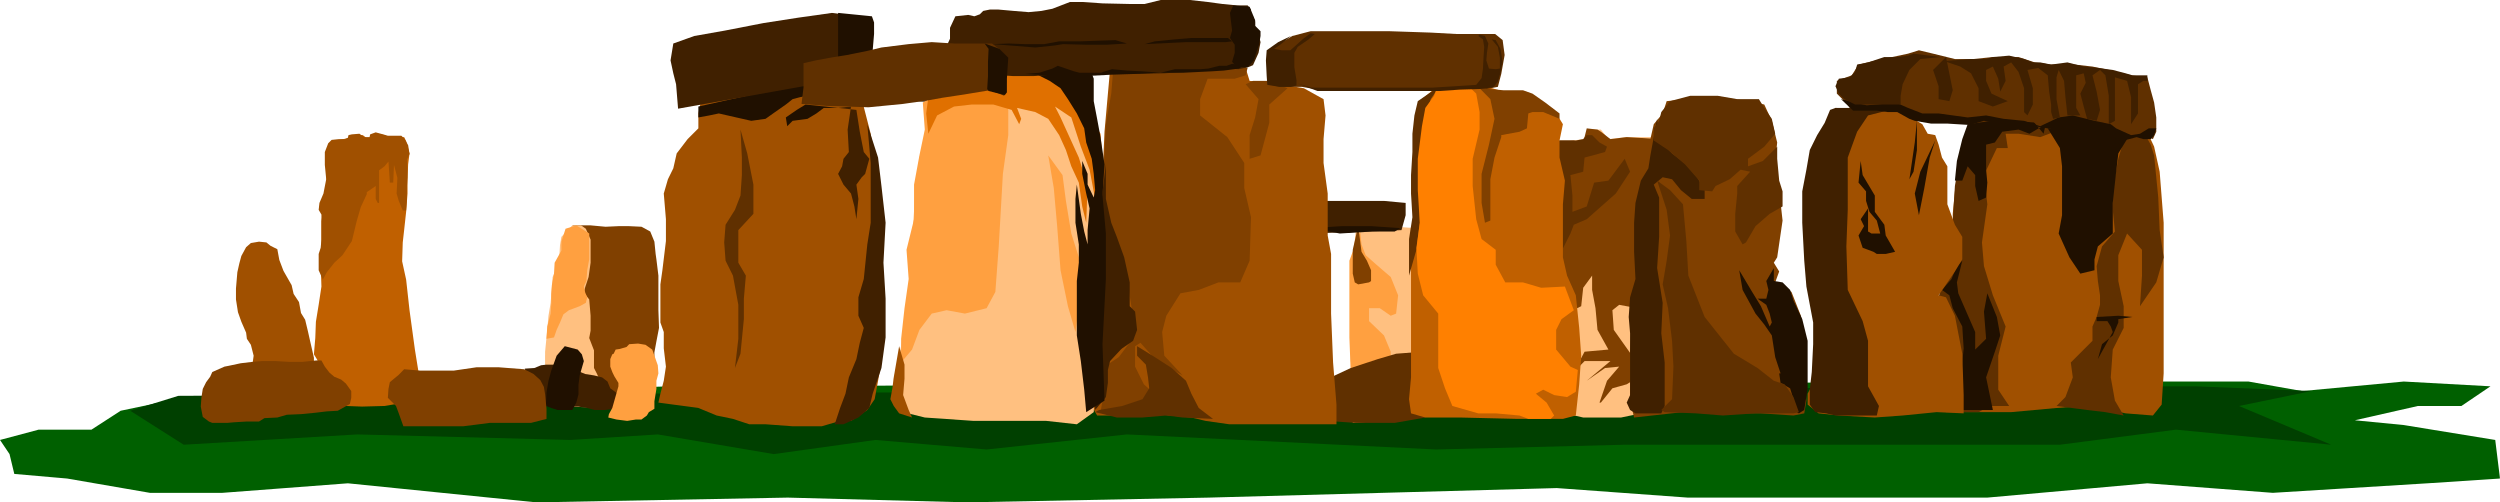 <?xml version="1.0" encoding="UTF-8" standalone="no"?>
<svg
   xmlns:ooo="http://xml.openoffice.org/svg/export"
   xmlns:dc="http://purl.org/dc/elements/1.1/"
   xmlns:cc="http://creativecommons.org/ns#"
   xmlns:rdf="http://www.w3.org/1999/02/22-rdf-syntax-ns#"
   xmlns:svg="http://www.w3.org/2000/svg"
   xmlns="http://www.w3.org/2000/svg"
   xmlns:sodipodi="http://sodipodi.sourceforge.net/DTD/sodipodi-0.dtd"
   xmlns:inkscape="http://www.inkscape.org/namespaces/inkscape"
   version="1.2"
   width="162.63mm"
   height="32.68mm"
   viewBox="0 0 16263 3268"
   preserveAspectRatio="xMidYMid"
   xml:space="preserve"
   id="svg227"
   sodipodi:docname="stonhnge.svg"
   style="fill-rule:evenodd;stroke-width:28.222;stroke-linejoin:round"
   inkscape:version="0.92.5 (2060ec1f9f, 2020-04-08)"><sodipodi:namedview
   pagecolor="#ffffff"
   bordercolor="#666666"
   borderopacity="1"
   objecttolerance="10"
   gridtolerance="10"
   guidetolerance="10"
   inkscape:pageopacity="0"
   inkscape:pageshadow="2"
   inkscape:window-width="664"
   inkscape:window-height="487"
   id="namedview229"
   showgrid="false"
   inkscape:zoom="0.2102413"
   inkscape:cx="307.35118"
   inkscape:cy="61.757479"
   inkscape:window-x="0"
   inkscape:window-y="0"
   inkscape:window-maximized="0"
   inkscape:current-layer="svg227" />
 <defs
   class="ClipPathGroup"
   id="defs8">
  <clipPath
   id="presentation_clip_path"
   clipPathUnits="userSpaceOnUse">
   <rect
   x="0"
   y="0"
   width="21000"
   height="29700"
   id="rect2" />
  </clipPath>
  <clipPath
   id="presentation_clip_path_shrink"
   clipPathUnits="userSpaceOnUse">
   <rect
   x="21"
   y="29"
   width="20958"
   height="29641"
   id="rect5" />
  </clipPath>
 </defs>
 <defs
   class="TextShapeIndex"
   id="defs12">
  <g
   ooo:slide="id1"
   ooo:id-list="id3"
   id="g10" />
 </defs>
 <defs
   class="EmbeddedBulletChars"
   id="defs44">
  <g
   id="bullet-char-template-57356"
   transform="matrix(4.8828125e-4,0,0,-4.8828125e-4,0,0)">
   <path
   d="M 580,1141 1163,571 580,0 -4,571 Z"
   id="path14"
   inkscape:connector-curvature="0" />
  </g>
  <g
   id="bullet-char-template-57354"
   transform="matrix(4.8828125e-4,0,0,-4.8828125e-4,0,0)">
   <path
   d="M 8,1128 H 1137 V 0 H 8 Z"
   id="path17"
   inkscape:connector-curvature="0" />
  </g>
  <g
   id="bullet-char-template-10146"
   transform="matrix(4.8828125e-4,0,0,-4.8828125e-4,0,0)">
   <path
   d="M 174,0 602,739 174,1481 1456,739 Z M 1358,739 309,1346 659,739 Z"
   id="path20"
   inkscape:connector-curvature="0" />
  </g>
  <g
   id="bullet-char-template-10132"
   transform="matrix(4.8828125e-4,0,0,-4.8828125e-4,0,0)">
   <path
   d="M 2015,739 1276,0 H 717 l 543,543 H 174 v 393 h 1086 l -543,545 h 557 z"
   id="path23"
   inkscape:connector-curvature="0" />
  </g>
  <g
   id="bullet-char-template-10007"
   transform="matrix(4.8828125e-4,0,0,-4.8828125e-4,0,0)">
   <path
   d="m 0,-2 c -7,16 -16,29 -25,39 l 381,530 c -94,256 -141,385 -141,387 0,25 13,38 40,38 9,0 21,-2 34,-5 21,4 42,12 65,25 l 27,-13 111,-251 280,301 64,-25 24,25 c 21,-10 41,-24 62,-43 C 886,937 835,863 770,784 769,783 710,716 594,584 L 774,223 c 0,-27 -21,-55 -63,-84 l 16,-20 C 717,90 699,76 672,76 641,76 570,178 457,381 L 164,-76 c -22,-34 -53,-51 -92,-51 -42,0 -63,17 -64,51 -7,9 -10,24 -10,44 0,9 1,19 2,30 z"
   id="path26"
   inkscape:connector-curvature="0" />
  </g>
  <g
   id="bullet-char-template-10004"
   transform="matrix(4.8828125e-4,0,0,-4.8828125e-4,0,0)">
   <path
   d="M 285,-33 C 182,-33 111,30 74,156 52,228 41,333 41,471 c 0,78 14,145 41,201 34,71 87,106 158,106 53,0 88,-31 106,-94 l 23,-176 c 8,-64 28,-97 59,-98 l 735,706 c 11,11 33,17 66,17 42,0 63,-15 63,-46 V 965 c 0,-36 -10,-64 -30,-84 L 442,47 C 390,-6 338,-33 285,-33 Z"
   id="path29"
   inkscape:connector-curvature="0" />
  </g>
  <g
   id="bullet-char-template-9679"
   transform="matrix(4.8828125e-4,0,0,-4.8828125e-4,0,0)">
   <path
   d="M 813,0 C 632,0 489,54 383,161 276,268 223,411 223,592 c 0,181 53,324 160,431 106,107 249,161 430,161 179,0 323,-54 432,-161 108,-107 162,-251 162,-431 0,-180 -54,-324 -162,-431 C 1136,54 992,0 813,0 Z"
   id="path32"
   inkscape:connector-curvature="0" />
  </g>
  <g
   id="bullet-char-template-8226"
   transform="matrix(4.8828125e-4,0,0,-4.8828125e-4,0,0)">
   <path
   d="m 346,457 c -73,0 -137,26 -191,78 -54,51 -81,114 -81,188 0,73 27,136 81,188 54,52 118,78 191,78 73,0 134,-26 185,-79 51,-51 77,-114 77,-187 0,-75 -25,-137 -76,-188 -50,-52 -112,-78 -186,-78 z"
   id="path35"
   inkscape:connector-curvature="0" />
  </g>
  <g
   id="bullet-char-template-8211"
   transform="matrix(4.8828125e-4,0,0,-4.8828125e-4,0,0)">
   <path
   d="M -4,459 H 1135 V 606 H -4 Z"
   id="path38"
   inkscape:connector-curvature="0" />
  </g>
  <g
   id="bullet-char-template-61548"
   transform="matrix(4.8828125e-4,0,0,-4.8828125e-4,0,0)">
   <path
   d="m 173,740 c 0,163 58,303 173,419 116,115 255,173 419,173 163,0 302,-58 418,-173 116,-116 174,-256 174,-419 0,-163 -58,-303 -174,-418 C 1067,206 928,148 765,148 601,148 462,206 346,322 231,437 173,577 173,740 Z"
   id="path41"
   inkscape:connector-curvature="0" />
  </g>
 </defs>
 <g
   id="g49"
   transform="translate(-2368,-13216)">
  <g
   id="id2"
   class="Master_Slide">
   <g
   id="bg-id2"
   class="Background" />
   <g
   id="bo-id2"
   class="BackgroundObjects" />
  </g>
 </g>
 <g
   class="SlideGroup"
   id="g225"
   transform="translate(-2368,-13216)">
  <g
   id="g223">
   <g
   id="container-id1">
    <g
   id="id1"
   class="Slide"
   clip-path="url(#presentation_clip_path)">
     <g
   class="Page"
   id="g219">
      <g
   class="Graphic"
   id="g217">
       <g
   id="id3">
        <rect
   class="BoundingBox"
   x="2368"
   y="13216"
   width="16263"
   height="3268"
   id="rect51"
   style="fill:none;stroke:none" />
        <defs
   id="defs56">
         <clipPath
   id="clip_path_1"
   clipPathUnits="userSpaceOnUse">
          <path
   d="m 2368,13216 h 16262 v 3267 H 2368 Z"
   id="path53"
   inkscape:connector-curvature="0" />
         </clipPath>
        </defs>
        <g
   clip-path="url(#clip_path_1)"
   id="g214">
         <path
   d="m 3466,15822 -313,66 -190,123 h -344 l -251,67 62,92 31,129 344,30 538,93 h 472 l 816,-62 1226,124 1636,-31 1165,31 1575,-31 2262,-62 852,62 h 1949 l 1041,-93 816,62 1006,-62 472,-31 -31,-251 -595,-97 -318,-31 410,-93 h 283 l 189,-128 -564,-31 -662,62 -348,-62 h -283 -595 l -9378,31 z"
   id="path58"
   inkscape:connector-curvature="0"
   style="fill:#006000;stroke:none" />
         <path
   d="m 3215,15888 313,-97 12840,-62 h 283 l 754,31 -472,97 600,252 -1010,-98 -755,98 h -1288 -1543 l -1227,31 -2011,-98 -913,98 -724,-62 -661,92 -754,-128 -569,36 -1385,-36 -1130,67 z"
   id="path60"
   inkscape:connector-curvature="0"
   style="fill:#004000;stroke:none" />
         <path
   d="m 12513,14143 154,-22 45,-62 h 70 l 49,62 119,-13 h 92 142 l 26,592 -49,614 -13,583 -106,8 -128,27 h -141 -106 l -154,-35 -13,-627 -80,-605 z"
   id="path62"
   inkscape:connector-curvature="0"
   style="fill:#ffc080;stroke:none" />
         <path
   d="m 13161,14121 23,544 -9,344 -36,234 -238,-44 -44,35 9,128 119,168 57,128 -92,58 -93,26 -75,93 h -9 l 49,-142 79,-92 -92,9 -119,83 154,-128 h -168 l -70,71 70,-132 155,-14 -71,-128 -13,-141 -22,-119 v -93 l -58,79 -13,120 -128,62 -26,-217 -35,-93 v -35 -22 -62 -269 l -9,-380 57,-62 h 93 l 61,13 23,-92 70,8 22,14 62,48 106,-13 z"
   id="path64"
   inkscape:connector-curvature="0"
   style="fill:#804000;stroke:none" />
         <path
   d="m 12500,14130 h 119 l 48,-9 23,-26 h 35 l 48,48 49,27 -13,35 -133,36 -9,92 -83,22 13,133 v 106 l 93,-35 48,-155 93,-13 106,-142 35,84 -93,142 -189,167 -84,36 -22,57 -71,141 v -198 l -13,-217 z"
   id="path66"
   inkscape:connector-curvature="0"
   style="fill:#603000;stroke:none" />
         <path
   d="m 15182,14015 -62,199 -35,247 -14,146 v 283 l -114,353 v 556 l 70,98 h 163 261 l 295,-27 190,-13 93,13 167,35 177,14 57,-71 13,-203 v -437 -270 -273 l -26,-332 -36,-163 -35,-75 -106,-9 -225,-35 -282,-14 -190,-35 -233,-13 z"
   id="path68"
   inkscape:connector-curvature="0"
   style="fill:#a05000;stroke:none" />
         <path
   d="m 15438,15857 -71,-106 v -22 -199 l 48,-190 -83,-203 -58,-190 -13,-154 35,-248 -22,-190 84,-176 h 71 l -14,-93 h 84 l 141,22 93,-35 -71,-58 -163,-26 -309,13 -57,141 -48,283 -22,367 -84,357 70,685 71,62 h 119 l 71,-40 z"
   id="path70"
   inkscape:connector-curvature="0"
   style="fill:#603000;stroke:none" />
         <path
   d="m 15746,15857 58,-58 48,-128 -13,-97 70,-70 71,-71 v -93 l 27,-62 22,-79 v -62 l -14,-93 -8,-97 35,-128 84,-97 -14,-141 v -142 l 36,-190 35,-119 35,-22 106,-13 35,62 22,70 27,274 9,212 26,177 -48,163 -106,155 13,-199 v -168 l -97,-106 -57,141 v 168 l 35,164 v 141 l -71,141 -13,181 27,151 57,97 -119,-22 -119,-14 z"
   id="path72"
   inkscape:connector-curvature="0"
   style="fill:#603000;stroke:none" />
         <path
   d="m 16015,15552 27,-97 70,-57 36,-84 v -22 l 92,-14 -92,-8 -141,8 v 27 h 70 l 22,35 13,36 z"
   id="path74"
   inkscape:connector-curvature="0"
   style="fill:#201000;stroke:none" />
         <path
   d="m 15689,14051 h 79 141 l 155,22 70,22 71,26 -57,93 -14,119 -22,203 v 93 106 l -97,84 -22,84 v 71 l -92,22 -71,-106 -70,-155 22,-119 v -163 -155 l -14,-119 z"
   id="path76"
   inkscape:connector-curvature="0"
   style="fill:#201000;stroke:none" />
         <path
   d="m 15592,14002 h -269 l -155,22 -35,97 -35,142 -13,128 h 48 l 35,-93 49,57 v 71 l 22,97 49,-22 8,-97 -8,-84 v -163 l 57,-14 48,-70 106,-14 71,27 106,-62 -14,62 z"
   id="path78"
   inkscape:connector-curvature="0"
   style="fill:#201000;stroke:none" />
         <path
   d="m 15120,15883 v -176 l 22,-225 -9,-142 -62,-119 -22,-84 -48,-35 62,-71 35,-84 35,-35 -35,141 9,71 48,110 62,142 v 114 l 71,-70 -14,-177 22,-119 62,154 22,120 -35,106 -57,167 44,212 z"
   id="path80"
   inkscape:connector-curvature="0"
   style="fill:#201000;stroke:none" />
         <path
   d="m 11582,14700 -211,-13 h -181 l -9,97 -26,163 v 141 239 238 l 26,142 v 234 l 353,-9 212,-27 -36,-331 -70,-556 z"
   id="path82"
   inkscape:connector-curvature="0"
   style="fill:#ffc080;stroke:none" />
         <path
   d="m 11216,14722 9,84 27,70 70,62 93,80 48,119 -13,119 -35,14 -71,-49 h -70 v 84 l 97,93 44,106 v 132 l -36,115 -22,203 -189,13 -13,-322 -9,-234 v -239 -260 z"
   id="path84"
   inkscape:connector-curvature="0"
   style="fill:#ffa040;stroke:none" />
         <path
   d="m 11203,14687 13,97 9,70 35,58 27,62 v 70 l -13,9 -71,13 -22,-13 -13,-57 v -84 -71 z"
   id="path86"
   inkscape:connector-curvature="0"
   style="fill:#804000;stroke:none" />
         <path
   d="m 10837,15742 168,-62 150,-70 176,-58 119,-35 168,-13 22,238 v 155 35 l -199,35 h -251 l -199,-13 -203,-35 z"
   id="path88"
   inkscape:connector-curvature="0"
   style="fill:#603000;stroke:none" />
         <path
   d="m 10956,14523 h 128 141 71 26 22 27 l 141,13 v 80 l -27,97 -225,9 -375,13 z"
   id="path90"
   inkscape:connector-curvature="0"
   style="fill:#402000;stroke:none" />
         <path
   d="m 10899,14700 198,-13 h 190 l 190,13 -36,22 h -145 l -212,13 z"
   id="path92"
   inkscape:connector-curvature="0"
   style="fill:#201000;stroke:none" />
         <path
   d="m 6095,14682 h 115 l 97,9 88,-4 h 62 l 84,4 57,31 27,66 8,80 5,35 13,106 v 115 110 l 4,115 -17,88 -13,71 v 93 l -14,62 v 70 l -9,36 -4,48 -93,31 h -145 l -88,9 h -155 l -128,-5 -70,-30 -13,-76 13,-110 v -106 l 22,-146 31,-163 -9,-119 22,-128 22,-62 26,-71 v -53 z"
   id="path94"
   inkscape:connector-curvature="0"
   style="fill:#804000;stroke:none" />
         <path
   d="m 6091,14682 h 57 l 31,22 31,71 v 79 71 l -13,93 -22,66 -9,35 35,45 9,106 v 97 l -9,48 31,80 v 70 45 l 18,35 22,48 35,58 -22,119 -203,-9 -168,-26 -8,-128 8,-106 v -97 l 14,-142 8,-92 14,-84 8,-98 5,-70 26,-58 18,-84 4,-66 9,-53 z"
   id="path96"
   inkscape:connector-curvature="0"
   style="fill:#ffc080;stroke:none" />
         <path
   d="m 6117,14682 -70,22 -27,84 v 58 l -44,79 -4,71 -14,75 -4,57 v 62 l -4,66 -22,84 -5,80 49,-9 17,-49 22,-48 22,-53 36,-27 35,-13 35,-13 40,-22 9,-36 -13,-31 -9,-39 17,-36 5,-70 13,-71 v -44 -66 -58 z"
   id="path98"
   inkscape:connector-curvature="0"
   style="fill:#ffa040;stroke:none" />
         <path
   d="m 4004,15711 v -79 l 14,-102 -18,-71 -26,-39 -5,-40 -31,-71 -22,-62 -13,-83 v -71 l 9,-106 13,-58 13,-48 31,-57 31,-27 53,-9 48,5 27,22 44,22 13,70 27,71 53,93 13,57 35,53 13,71 27,44 18,75 13,58 13,57 13,57 v 53 l 9,80 v 97 l -57,31 -141,18 -128,8 -58,-39 z"
   id="path100"
   inkscape:connector-curvature="0"
   style="fill:#a05000;stroke:none" />
         <path
   d="m 5010,14135 -13,-27 h -102 l -26,-13 -44,-9 -35,4 v 22 h -40 l -22,-17 h -44 -36 v 17 h -4 l -44,9 -40,9 -31,18 -22,31 -13,53 -4,106 4,66 -13,53 -9,57 -26,45 22,39 -9,58 v 92 80 l -13,40 8,61 5,151 -18,119 -18,110 -4,106 -9,106 22,36 36,141 44,88 4,53 102,18 105,4 146,-4 106,-18 128,-17 -9,-164 -27,-168 -35,-256 -22,-199 -26,-119 4,-123 9,-80 13,-119 9,-119 v -93 l 4,-97 9,-71 z"
   id="path102"
   inkscape:connector-curvature="0"
   style="fill:#c06000;stroke:none" />
         <path
   d="m 4468,15035 26,-48 49,-62 53,-49 61,-92 31,-128 27,-93 39,-84 v -13 l 58,-40 v 84 l 13,26 h 9 v -212 l 35,-26 26,-31 9,137 h 22 l 5,-115 22,84 -5,102 14,48 26,62 h 22 l 5,-71 v -84 l 4,-57 v -57 l -4,-62 17,-36 -9,-57 -22,-40 -22,-22 h -35 -18 -35 l -31,-9 -48,-13 -36,13 -4,18 h -35 l -31,-22 -49,4 -22,5 -4,17 -18,9 h -40 l -48,5 -22,22 -22,57 v 84 l 9,93 -18,93 -26,61 -5,45 18,31 v 75 88 l -5,53 -13,40 v 61 45 z"
   id="path104"
   inkscape:connector-curvature="0"
   style="fill:#a05000;stroke:none" />
         <path
   d="m 4163,15565 h -92 l -62,5 -75,9 -80,17 -26,5 -79,35 -14,31 -26,35 -22,44 -9,58 -4,57 13,67 40,30 22,9 h 97 l 44,-4 84,-5 h 79 l 35,-22 84,-4 62,-18 92,-4 93,-9 75,-9 71,-4 79,-44 9,-40 v -44 l -35,-49 -31,-26 -44,-18 -31,-26 -31,-40 -22,-40 h -36 l -88,9 h -84 z"
   id="path106"
   inkscape:connector-curvature="0"
   style="fill:#804000;stroke:none" />
         <path
   d="m 5782,15614 62,-4 44,-18 35,-4 h 66 l 89,22 97,39 57,9 53,13 35,27 18,44 48,35 22,36 -13,44 -35,18 -57,8 h -67 l -48,-13 -57,-9 h -62 l -84,-13 -71,-9 -48,-13 -49,-27 -4,-66 z"
   id="path108"
   inkscape:connector-curvature="0"
   style="fill:#402000;stroke:none" />
         <path
   d="m 6042,15468 -53,62 -35,97 -18,66 -13,76 -4,88 35,13 40,13 h 97 l 26,-48 14,-53 v -62 l 8,-62 14,-48 13,-45 -13,-44 -27,-31 z"
   id="path110"
   inkscape:connector-curvature="0"
   style="fill:#201000;stroke:none" />
         <path
   d="m 5319,15627 h -124 -92 l -106,-9 -35,36 -58,48 -9,44 -4,58 53,53 18,48 30,84 h 98 127 164 l 172,-22 h 158 111 l 101,-26 v -66 l -9,-93 -8,-49 -23,-44 -44,-40 -61,-31 -168,-13 h -141 z"
   id="path112"
   inkscape:connector-curvature="0"
   style="fill:#804000;stroke:none" />
         <path
   d="m 6611,15490 -44,-31 -48,-8 -58,4 -17,18 -44,13 -27,4 -13,27 -9,4 -13,31 v 49 l 13,35 13,27 27,44 v 22 l -40,141 -22,40 -4,22 53,13 70,9 57,-9 h 36 l 35,-26 13,-22 36,-22 v -49 l 13,-80 v -53 l 13,-48 -4,-53 z"
   id="path114"
   inkscape:connector-curvature="0"
   style="fill:#ffa040;stroke:none" />
         <path
   d="m 6938,13825 -27,129 v 97 l -70,70 -71,93 -22,97 -35,71 -27,93 14,167 v 142 l -23,190 -13,92 v 120 128 l 22,62 v 106 l 14,119 -14,92 -22,84 -13,58 97,13 163,22 119,49 106,22 106,35 h 106 l 176,13 h 190 l 119,-35 h 71 l 106,-71 48,-70 44,-239 v -234 l -9,-344 9,-415 -35,-270 -35,-225 -58,-225 -70,-177 -283,-13 -141,71 -260,48 z"
   id="path116"
   inkscape:connector-curvature="0"
   style="fill:#a05000;stroke:none" />
         <path
   d="m 8010,14024 70,217 22,185 27,239 -14,260 14,234 v 252 l -27,199 -57,167 -22,93 -71,62 -97,44 h -57 l 35,-106 35,-93 22,-106 49,-119 22,-106 26,-97 -35,-79 v -120 l 35,-119 23,-225 22,-141 v -239 -150 z"
   id="path118"
   inkscape:connector-curvature="0"
   style="fill:#402000;stroke:none" />
         <path
   d="m 7820,13918 84,-9 -22,150 8,146 -35,44 -9,49 -26,49 35,70 49,58 22,84 13,83 13,-132 -13,-93 35,-48 22,-22 27,-98 -36,-44 -26,-132 -22,-142 z"
   id="path120"
   inkscape:connector-curvature="0"
   style="fill:#402000;stroke:none" />
         <path
   d="m 6911,13909 v 71 l 71,-13 62,-13 114,26 97,22 93,-13 62,-44 70,-49 44,-35 49,-13 106,-23 h 70 l 119,-13 84,-9 -35,-26 -168,-13 h -119 -44 -84 l -57,26 z"
   id="path122"
   inkscape:connector-curvature="0"
   style="fill:#201000;stroke:none" />
         <path
   d="m 7185,14059 9,182 v 114 l -9,133 -36,93 -61,97 -9,115 9,119 48,97 35,190 v 221 l -22,190 36,-93 22,-225 v -133 l 13,-150 -49,-84 v -119 -93 l 98,-106 v -190 l -40,-203 z"
   id="path124"
   inkscape:connector-curvature="0"
   style="fill:#603000;stroke:none" />
         <path
   d="m 7820,13918 h -93 l -48,36 -58,35 -97,13 -35,35 -9,-57 71,-49 57,-35 z"
   id="path126"
   inkscape:connector-curvature="0"
   style="fill:#201000;stroke:none" />
         <path
   d="m 8327,13874 97,-9 58,-22 92,-13 84,-13 h 62 l 53,-18 h 39 l 106,40 -62,13 h -48 l -71,18 -79,-5 -71,5 -119,8 h -75 z"
   id="path128"
   inkscape:connector-curvature="0"
   style="fill:#201000;stroke:none" />
         <path
   d="m 6748,13499 137,-49 198,-35 252,-49 225,-35 220,-31 247,31 v 53 l 5,84 8,141 -13,106 -159,22 -247,35 -842,151 -13,-159 -18,-71 -18,-84 z"
   id="path130"
   inkscape:connector-curvature="0"
   style="fill:#402000;stroke:none" />
         <path
   d="m 7820,13300 v 221 207 l 26,9 186,-26 13,-168 9,-106 v -75 l -14,-40 z"
   id="path132"
   inkscape:connector-curvature="0"
   style="fill:#201000;stroke:none" />
         <path
   d="m 9589,13671 -36,402 -13,296 -22,402 -13,521 -35,331 v 234 l 35,62 h 190 l 149,-14 133,14 141,13 93,22 154,22 h 190 269 238 v -128 l -22,-274 -13,-318 v -388 l -22,-120 v -273 l -27,-199 v -155 l 13,-154 -13,-106 -128,-71 -212,-35 -141,-13 -26,-84 -190,13 h -437 z"
   id="path134"
   inkscape:connector-curvature="0"
   style="fill:#a05000;stroke:none" />
         <path
   d="m 10744,13790 -119,106 v 119 l -57,212 -71,22 v -154 l 36,-115 22,-119 -84,-97 48,-22 h 93 z"
   id="path136"
   inkscape:connector-curvature="0"
   style="fill:#804000;stroke:none" />
         <path
   d="m 10061,15658 -119,-128 -14,-154 27,-106 92,-146 119,-22 128,-49 h 142 l 61,-141 9,-283 -44,-190 v -163 l -110,-168 -177,-141 v -106 l 49,-133 h 176 l 71,-22 13,-48 -119,-45 -282,36 h -283 -189 l -14,176 -35,199 -9,190 -13,296 v 119 l 57,84 62,155 44,185 27,168 22,177 -106,141 -93,62 9,150 -22,71 -13,75 h 141 203 l 141,8 -84,-83 -119,-106 -57,-115 v -133 l 35,-22 106,119 z"
   id="path138"
   inkscape:connector-curvature="0"
   style="fill:#804000;stroke:none" />
         <path
   d="m 10259,15941 -93,-71 -48,-93 -35,-84 -93,-83 -110,-71 -115,-71 v 62 l 57,58 14,83 8,71 -44,71 -132,44 -150,26 -26,14 141,35 h 167 l 155,-13 106,13 z"
   id="path140"
   inkscape:connector-curvature="0"
   style="fill:#603000;stroke:none" />
         <path
   d="m 9562,14285 v 225 l 35,155 36,92 48,133 36,163 v 155 l 35,35 13,119 -26,71 -71,49 -9,8 -70,75 -14,58 v 84 l -13,92 -70,84 v -247 -287 l 13,-283 v -238 l 22,-150 v -106 z"
   id="path142"
   inkscape:connector-curvature="0"
   style="fill:#402000;stroke:none" />
         <path
   d="m 8512,13764 -83,75 -22,128 v 84 l -58,190 -26,220 -22,310 -14,211 -22,261 -35,225 -48,212 v 119 l 61,98 141,35 318,22 h 212 260 l 199,22 110,-79 22,-429 22,-450 13,-376 -13,-393 -22,-79 -35,-190 v -141 l -36,-146 -211,-35 -261,35 -225,-9 z"
   id="path144"
   inkscape:connector-curvature="0"
   style="fill:#ffc080;stroke:none" />
         <path
   d="m 9187,14227 36,212 22,248 22,287 48,234 49,168 35,-252 -13,-234 -49,-155 -35,-212 -22,-168 z"
   id="path146"
   inkscape:connector-curvature="0"
   style="fill:#ffa040;stroke:none" />
         <path
   d="m 8371,13883 13,176 -35,168 -35,190 v 225 l -49,199 14,190 -27,190 -22,199 v 154 l 71,-84 48,-128 80,-106 97,-22 119,22 141,-35 57,-106 22,-296 27,-472 35,-252 v -212 -141 l -296,-14 z"
   id="path148"
   inkscape:connector-curvature="0"
   style="fill:#ffa040;stroke:none" />
         <path
   d="m 8217,15468 35,120 v 92 l -9,106 36,97 22,49 -84,-27 -35,-48 -22,-44 13,-71 9,-71 z"
   id="path150"
   inkscape:connector-curvature="0"
   style="fill:#a05000;stroke:none" />
         <path
   d="m 8407,14086 57,-119 110,-58 115,-13 h 141 l 119,35 49,93 13,-35 -27,-71 119,27 84,44 71,106 44,97 35,106 49,106 22,155 26,106 9,-239 -57,-185 -119,-261 -36,-71 106,71 62,190 57,150 36,190 48,-71 v -190 l -13,-163 -106,-168 -93,-106 -35,-84 -84,-44 -176,-26 h -177 l -247,61 -167,71 -35,58 -14,106 z"
   id="path152"
   inkscape:connector-curvature="0"
   style="fill:#e07000;stroke:none" />
         <path
   d="m 9434,15897 119,-75 -13,-367 22,-424 v -296 l -22,-247 13,-203 -26,-177 -22,-119 -22,-115 v -146 l -13,-35 -168,-44 -115,9 h -225 l 119,26 115,58 71,48 48,71 58,93 48,97 13,92 36,106 13,98 9,106 -9,48 -40,-84 v -70 l -35,-84 v 84 l 26,128 22,97 -13,141 v 93 l -22,-84 -22,-115 -26,-190 -9,93 v 155 l 22,141 v 119 l -13,119 v 177 106 71 l 26,167 22,186 z"
   id="path154"
   inkscape:connector-curvature="0"
   style="fill:#201000;stroke:none" />
         <path
   d="m 8583,13322 84,-9 39,9 36,-13 22,-22 44,-9 h 53 l 101,9 97,8 84,-8 71,-14 57,-22 57,-22 h 84 l 128,9 177,4 h 97 l 105,-26 h 115 75 l 115,13 97,13 92,9 h 71 l 22,27 -9,22 22,22 14,35 v 40 l 13,9 22,84 -13,70 -36,80 -31,13 -61,13 -80,-4 h -75 l -141,18 -189,13 -190,4 -185,-8 -168,8 h -132 l -177,14 h -128 l -167,-9 -186,-5 -70,-44 -13,-84 4,-62 18,-39 v -71 z"
   id="path156"
   inkscape:connector-curvature="0"
   style="fill:#402000;stroke:none" />
         <path
   d="m 10497,13260 -106,-9 -22,49 14,115 -14,48 31,44 v 53 l -17,58 30,35 h 71 l 40,-44 35,-106 9,-53 v -31 l -35,-35 v -36 z"
   id="path158"
   inkscape:connector-curvature="0"
   style="fill:#201000;stroke:none" />
         <path
   d="m 8826,13503 105,-4 102,4 h 128 l 97,-18 h 132 l 234,-8 75,22 -132,8 h -133 l -150,-4 -57,9 -124,13 z"
   id="path160"
   inkscape:connector-curvature="0"
   style="fill:#201000;stroke:none" />
         <path
   d="m 9880,13485 132,-13 106,-9 h 106 132 l 27,22 -40,5 h -172 -84 l -273,13 z"
   id="path162"
   inkscape:connector-curvature="0"
   style="fill:#201000;stroke:none" />
         <path
   d="m 9037,13697 93,-8 84,-27 35,-18 53,18 53,18 35,9 h 80 57 l 75,-23 97,9 101,5 119,9 93,-23 h 84 84 l 48,-4 71,-18 h 48 l 36,-13 70,13 -26,18 -97,13 -80,5 -181,9 h -163 l -154,8 -155,5 -176,9 h -172 z"
   id="path164"
   inkscape:connector-curvature="0"
   style="fill:#201000;stroke:none" />
         <path
   d="m 7595,13627 79,-18 97,-18 106,-17 133,-27 92,-22 177,-22 150,-13 145,9 h 106 141 l 57,44 36,40 v 167 l -13,89 -93,-36 -190,31 -119,18 -101,18 -155,22 -225,22 -273,-9 -163,-13 13,-106 z"
   id="path166"
   inkscape:connector-curvature="0"
   style="fill:#603000;stroke:none" />
         <path
   d="m 8773,13499 26,35 -4,84 v 93 l -5,84 9,13 106,26 13,-17 v -89 l 9,-137 -57,-57 z"
   id="path168"
   inkscape:connector-curvature="0"
   style="fill:#201000;stroke:none" />
         <path
   d="m 12275,13812 h -128 l -71,-22 -92,-13 -133,-13 -163,39 -70,58 -27,70 -9,142 -26,260 13,248 -22,344 v 345 260 141 l -13,142 13,92 93,27 h 225 l 375,9 h 295 l 84,-22 22,-203 13,-186 -13,-181 -22,-212 -57,-128 -27,-119 v -345 l 13,-154 -35,-150 v -111 l 22,-106 -57,-93 -71,-48 z"
   id="path170"
   inkscape:connector-curvature="0"
   style="fill:#c06000;stroke:none" />
         <path
   d="m 11993,13790 70,71 27,128 -36,168 -48,190 v 189 l 22,129 35,-14 v -115 -154 l 27,-141 44,-133 v -13 l 119,-22 48,-22 9,-97 27,-9 h 70 l 106,44 v -35 l -93,-71 -83,-58 -62,-22 h -57 -71 z"
   id="path172"
   inkscape:connector-curvature="0"
   style="fill:#804000;stroke:none" />
         <path
   d="m 11732,13777 -57,84 -35,128 -22,154 v 133 l -14,199 v 190 l -22,176 -48,168 v -238 l 22,-142 -9,-154 v -120 l 9,-150 v -119 l 13,-119 22,-93 z"
   id="path174"
   inkscape:connector-curvature="0"
   style="fill:#603000;stroke:none" />
         <path
   d="m 12548,15080 -154,8 -119,-35 h -115 l -62,-115 v -97 l -92,-70 -35,-129 -23,-216 v -177 l 45,-190 v -114 l -22,-120 -49,-48 -119,13 -93,13 -13,36 -57,79 -22,119 -27,212 v 204 l 13,212 -22,163 9,168 35,141 98,119 v 164 190 l 44,132 48,115 168,48 h 114 l 155,14 57,22 h 146 l 22,-22 -49,-84 -70,-58 48,-26 71,35 84,13 57,-35 13,-141 -48,-22 -93,-111 v -128 l 35,-70 80,-58 z"
   id="path176"
   inkscape:connector-curvature="0"
   style="fill:#ff8000;stroke:none" />
         <path
   d="m 10634,13534 141,-84 119,-31 h 168 344 l 269,9 163,9 h 177 79 l 49,40 13,97 -22,123 -22,84 -71,14 -216,-9 -172,9 h -737 l -79,-14 h -75 -71 l -70,-17 -9,-102 z"
   id="path178"
   inkscape:connector-curvature="0"
   style="fill:#603000;stroke:none" />
         <path
   d="m 10766,13450 -83,40 -75,53 -5,66 5,102 4,57 79,13 h 75 l 36,-9 v -35 l -14,-84 v -93 l 22,-39 71,-49 40,-35 -27,-5 -48,36 -49,44 -35,31 h -57 l -49,-9 40,-27 z"
   id="path180"
   inkscape:connector-curvature="0"
   style="fill:#402000;stroke:none" />
         <path
   d="m 10810,13759 89,27 h 123 159 503 l 84,-5 145,-9 58,-4 35,-44 9,-62 4,-79 4,-62 -8,-49 -31,-22 9,-9 35,9 22,49 -9,61 -4,49 17,53 44,4 27,-4 v -71 l -13,-70 -40,-49 26,5 31,57 14,84 -14,71 -17,57 -27,35 -22,5 -70,9 -128,4 -133,9 h -794 z"
   id="path182"
   inkscape:connector-curvature="0"
   style="fill:#402000;stroke:none" />
         <path
   d="m 12998,15932 -26,-110 v -93 -225 l 13,-226 13,-119 22,-185 -13,-309 27,-155 35,-141 35,-120 v -128 l 22,-97 58,-70 26,-80 119,-13 212,-13 212,26 92,22 49,106 35,141 -13,120 26,190 22,198 -35,239 -22,35 35,57 -26,71 106,62 61,155 36,176 -14,155 14,221 -14,83 -70,14 -212,-14 h -260 l -247,-8 z"
   id="path184"
   inkscape:connector-curvature="0"
   style="fill:#804000;stroke:none" />
         <path
   d="m 13148,13989 13,132 84,93 93,71 70,84 49,84 v 57 h -84 l -70,-57 -58,-71 -61,-13 -58,48 35,84 v 44 212 l -13,203 36,226 -9,198 22,190 v 142 141 l -22,48 h -71 -97 l -35,-22 -22,-48 22,-49 v -106 -198 -98 l -9,-106 9,-128 35,-119 -9,-177 v -189 l 9,-129 35,-145 49,-80 13,-84 z"
   id="path186"
   inkscape:connector-curvature="0"
   style="fill:#402000;stroke:none" />
         <path
   d="m 13682,14974 22,128 84,154 57,71 49,71 22,141 35,106 h -9 l 9,62 62,35 22,71 22,84 13,8 35,-22 22,-141 v -119 -190 l -35,-141 -57,-120 -22,-70 -49,-49 -57,-9 v -84 l -49,84 14,58 -14,57 h -57 l 57,40 22,57 14,58 -14,26 -57,-132 -57,-93 z"
   id="path188"
   inkscape:connector-curvature="0"
   style="fill:#201000;stroke:none" />
         <path
   d="m 13541,13839 h -177 l -132,35 -57,71 -14,57 -35,49 v 79 l 93,62 26,22 84,71 93,106 v 62 l 84,8 22,-35 92,-44 71,-62 62,13 -84,93 v 49 l -13,132 v 115 l 48,84 22,-13 62,-106 92,-80 84,-48 v -98 l -22,-70 -13,-142 v -79 l -93,93 -97,35 v -49 l 106,-79 71,-84 -22,-97 -49,-71 -35,-57 h -141 z"
   id="path190"
   inkscape:connector-curvature="0"
   style="fill:#603000;stroke:none" />
         <path
   d="m 13148,14391 84,62 84,92 22,239 13,225 106,269 190,239 154,93 106,83 70,23 58,83 35,98 -35,8 h -247 l -212,14 -176,-14 -203,-8 -22,-14 70,-70 9,-212 -9,-168 -26,-212 -35,-155 26,-154 22,-164 -22,-167 z"
   id="path192"
   inkscape:connector-curvature="0"
   style="fill:#603000;stroke:none" />
         <path
   d="m 14719,13931 h -155 l -256,-13 -61,97 -71,164 -49,225 14,534 48,376 9,203 -9,141 -62,119 v 71 l 71,57 132,14 234,13 181,-13 221,-22 176,8 v -119 l -9,-269 -26,-133 -22,-114 -58,-120 -48,-13 106,-155 48,-79 v -146 l -48,-79 -49,-133 v -128 -119 l -35,-57 -22,-84 -22,-62 -49,-9 -35,-62 z"
   id="path194"
   inkscape:connector-curvature="0"
   style="fill:#a05000;stroke:none" />
         <path
   d="m 14661,13931 -141,36 -71,106 -61,168 v 150 190 l -9,238 9,283 97,203 35,128 v 190 106 l 71,128 -14,62 h -128 -141 l -61,-14 -71,-8 -35,-49 v -97 l 13,-115 9,-181 v -141 l -44,-234 -14,-168 -13,-247 v -204 l 27,-141 22,-128 48,-97 49,-80 35,-84 35,-13 h 141 z"
   id="path196"
   inkscape:connector-curvature="0"
   style="fill:#402000;stroke:none" />
         <path
   d="m 14472,14263 13,92 79,133 v 106 l 62,84 9,70 61,106 -61,14 h -58 l -22,-14 -35,-13 -35,-13 -27,-80 36,-61 -22,-45 48,-70 v 70 80 l 22,13 h 57 l -22,-84 -48,-57 -22,-71 v -62 l -49,-57 z"
   id="path198"
   inkscape:connector-curvature="0"
   style="fill:#201000;stroke:none" />
         <path
   d="m 14838,14002 -14,141 -35,239 27,-49 22,-141 z"
   id="path200"
   inkscape:connector-curvature="0"
   style="fill:#201000;stroke:none" />
         <path
   d="m 14957,14130 -36,111 -35,198 -35,177 -27,-141 36,-142 z"
   id="path202"
   inkscape:connector-curvature="0"
   style="fill:#201000;stroke:none" />
         <path
   d="m 14458,13636 -44,70 -97,36 v 83 l 71,71 13,22 h 48 106 71 l 44,-22 75,13 71,36 70,35 177,9 h 176 l 225,13 163,13 84,22 176,14 190,22 93,35 48,-4 49,-5 h 57 l 49,22 22,-48 v -93 l -14,-97 -22,-80 -22,-84 -106,-13 -145,-35 -106,-22 -115,-13 h -154 l -106,-14 -106,-35 h -84 -83 l -128,13 h -119 l -142,-35 -92,-22 -71,22 -225,48 z"
   id="path204"
   inkscape:connector-curvature="0"
   style="fill:#603000;stroke:none" />
         <path
   d="m 14344,13861 105,26 62,14 106,-9 93,-5 70,31 93,36 h 106 l 189,26 120,-13 114,22 133,13 105,35 120,-57 92,-13 141,35 106,22 35,27 97,44 58,-9 57,-35 h 49 l -14,44 -22,26 h -48 l -44,-13 -49,13 -35,9 -71,-22 -119,-35 -128,-14 h -132 l -44,-8 -84,-14 -212,-13 -119,-22 -92,27 -146,-9 h -106 l -106,-18 -35,-13 -79,-44 h -62 l -71,-9 h -154 z"
   id="path206"
   inkscape:connector-curvature="0"
   style="fill:#201000;stroke:none" />
         <path
   d="m 14992,13587 -132,13 -71,71 -44,93 -13,75 v 57 h -84 -93 -119 l -70,-35 -36,-36 -22,-48 22,-49 71,-9 35,-35 13,-48 71,-14 106,-35 h 84 l 70,-9 36,-13 z"
   id="path208"
   inkscape:connector-curvature="0"
   style="fill:#402000;stroke:none" />
         <path
   d="m 15027,13587 -84,84 36,106 v 84 l 70,13 22,-71 z"
   id="path210"
   inkscape:connector-curvature="0"
   style="fill:#402000;stroke:none" />
         <path
   d="m 15014,13613 106,36 70,44 49,97 v 84 l 93,35 97,-35 -106,-49 -35,-83 v -71 l 44,-22 35,79 13,84 35,-70 -13,-93 49,-27 48,62 36,106 v 155 l 22,22 35,-71 v -106 l -35,-119 70,-13 62,48 9,106 13,84 v 49 l 13,44 44,-9 -22,-119 v -142 l 14,-48 35,71 9,106 13,119 h 84 l -27,-49 v -115 -97 l 49,-13 13,62 -35,70 22,84 22,80 62,13 22,-71 -22,-119 -27,-106 49,-35 35,35 22,133 v 92 93 l 40,-22 v -106 -93 -84 l 79,23 26,106 v 119 57 l 45,-70 v -93 -97 l 35,-22 h 26 v -36 h -97 l -44,-13 -84,-22 -97,-13 -92,-9 -106,-27 -106,14 -71,-14 h -48 l -57,-22 -97,-22 -106,9 -44,13 h -106 z"
   id="path212"
   inkscape:connector-curvature="0"
   style="fill:#402000;stroke:none" />
        </g>
       </g>
      </g>
     </g>
    </g>
   </g>
  </g>
 </g>
</svg>